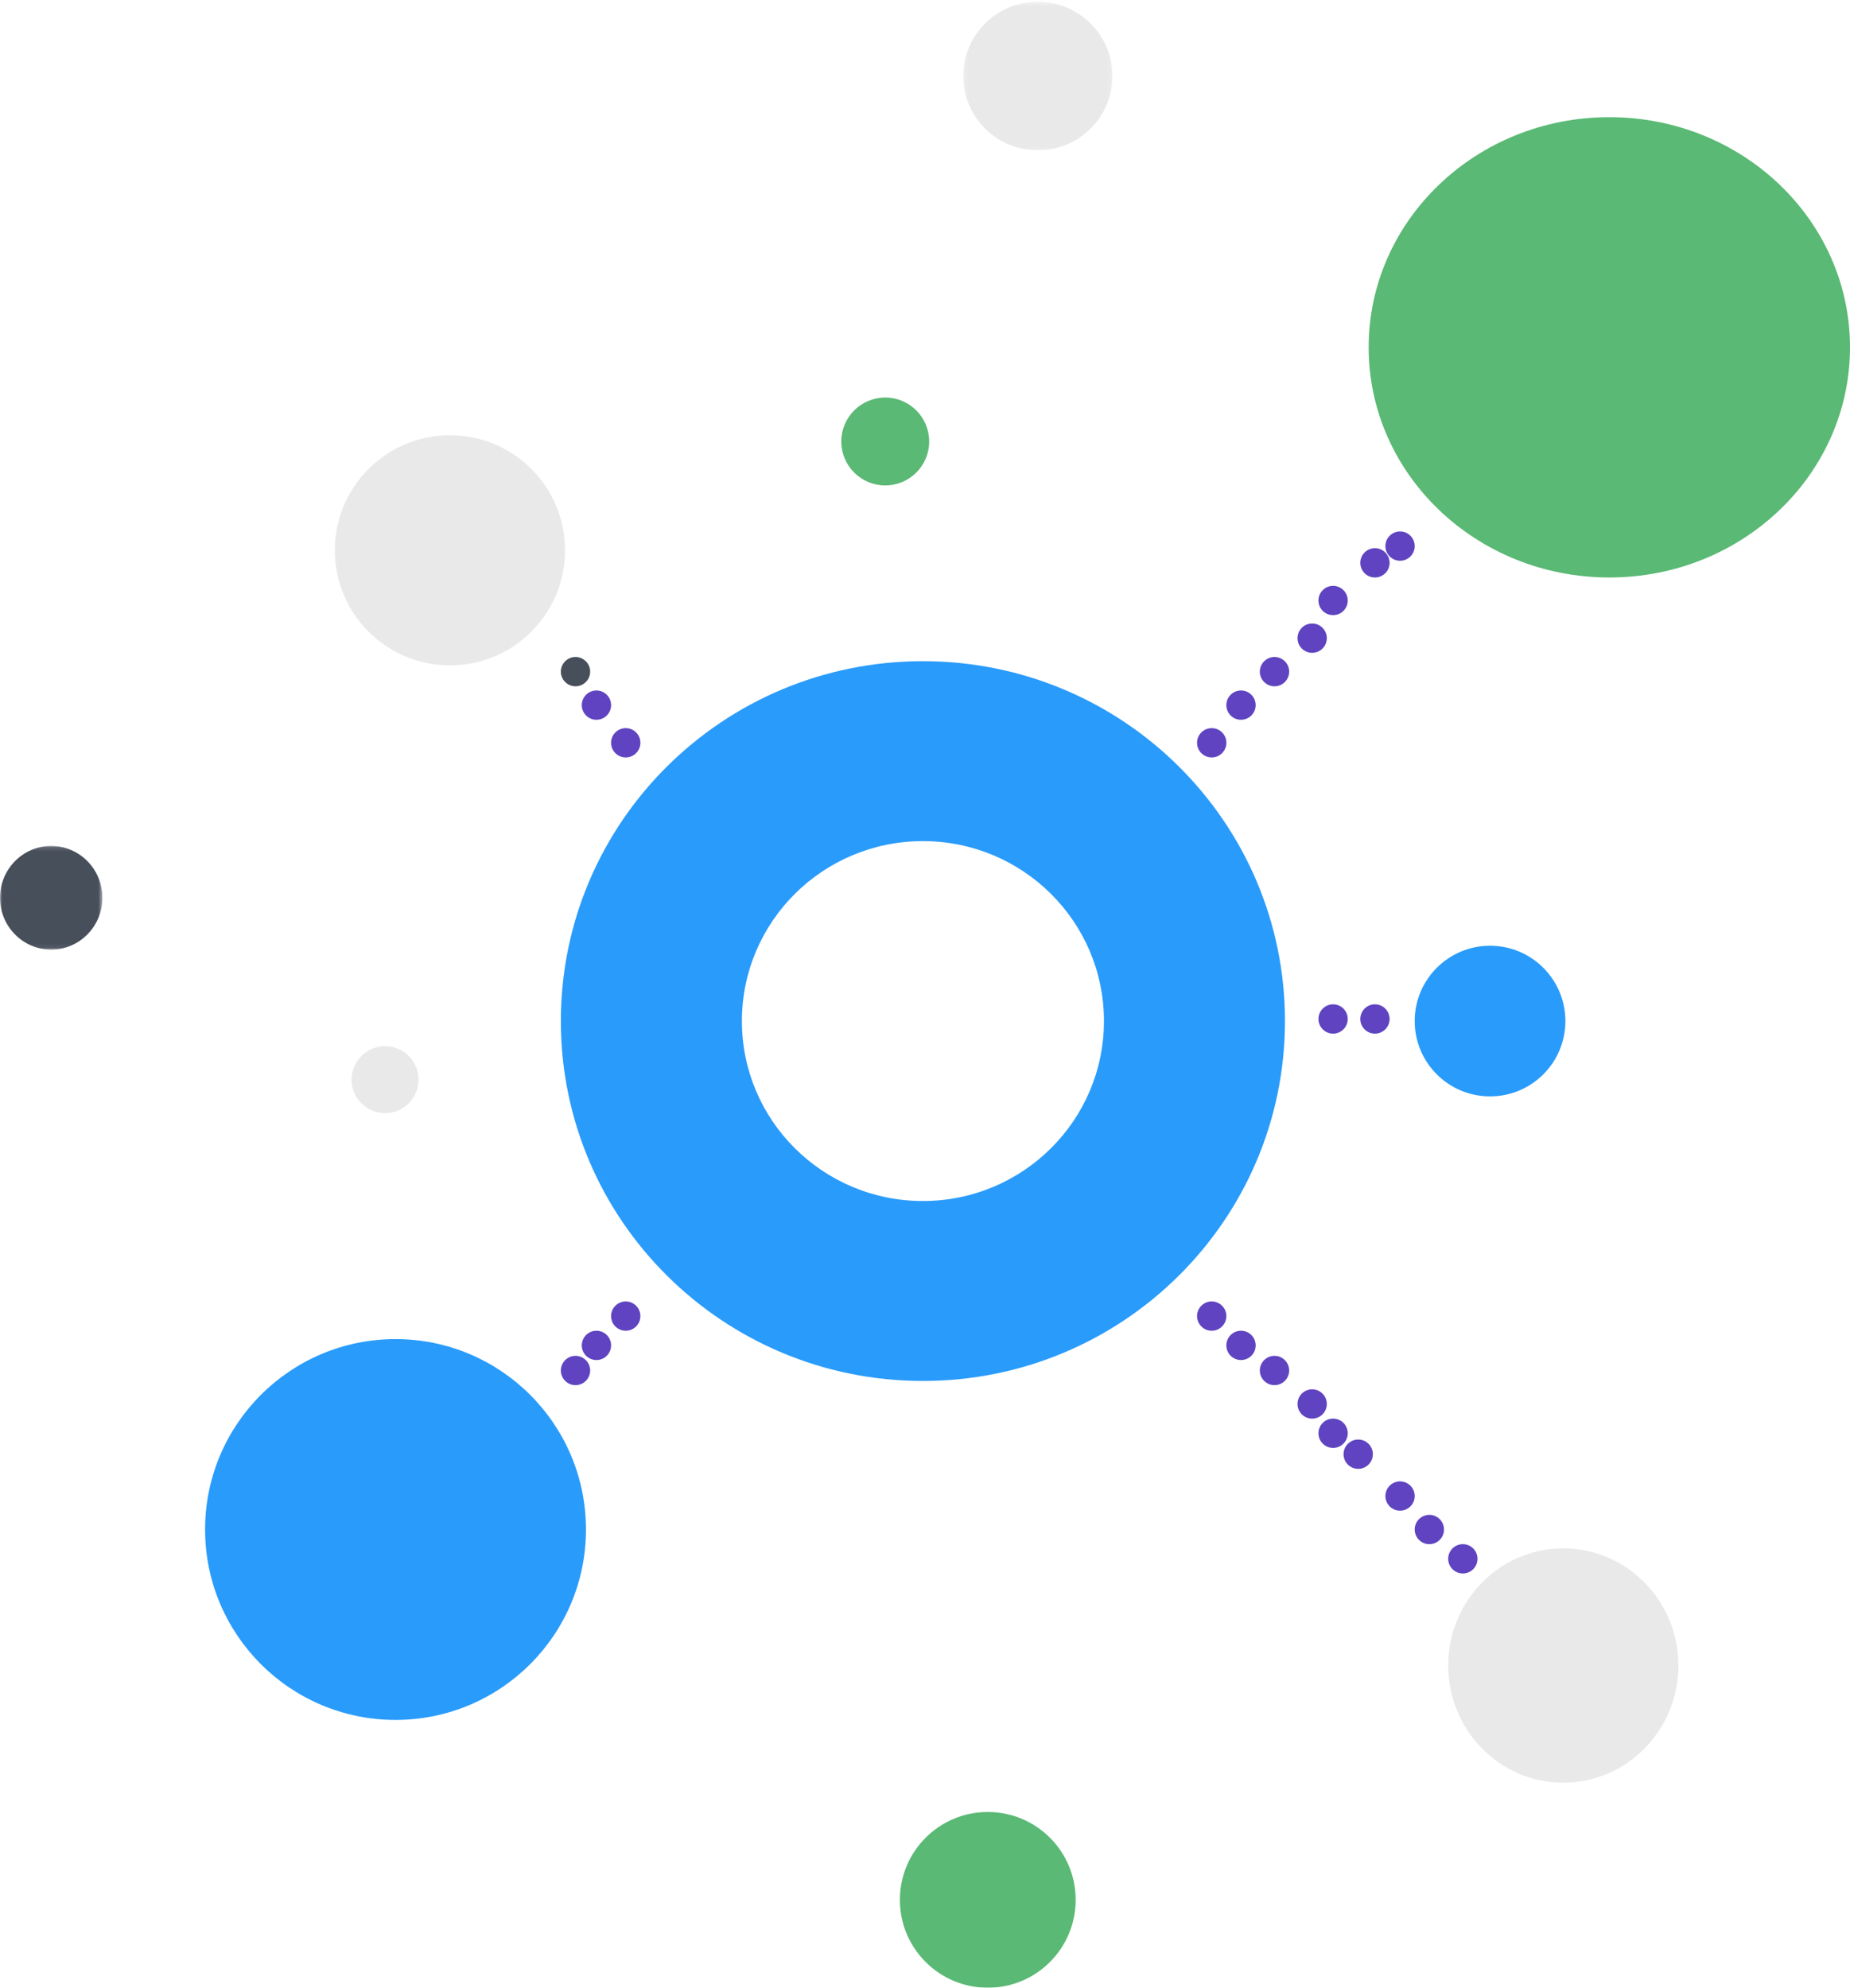 <svg width="442" height="475" viewBox="0 0 442 475" fill="none" xmlns="http://www.w3.org/2000/svg">
<g id="vision" opacity="0.837">
<path id="Fill 1" fill-rule="evenodd" clip-rule="evenodd" d="M222 105.5C222 111.299 217.299 116 211.499 116C205.701 116 201 111.299 201 105.5C201 99.704 205.701 95 211.499 95C217.299 95 222 99.704 222 105.5Z" fill="#3AAC59"/>
<g id="Group 5">
<mask id="mask0" mask-type="alpha" maskUnits="userSpaceOnUse" x="0" y="202" width="25" height="25">
<path id="Clip 4" fill-rule="evenodd" clip-rule="evenodd" d="M0 202.15H24.461V226.929H0V202.15Z" fill="white"/>
</mask>
<g mask="url(#mask0)">
<path id="Fill 3" fill-rule="evenodd" clip-rule="evenodd" d="M24.461 214.54C24.461 221.38 18.981 226.929 12.232 226.929C5.48 226.929 -0.001 221.38 -0.001 214.54C-0.001 207.696 5.48 202.15 12.232 202.15C18.981 202.15 24.461 207.696 24.461 214.54Z" fill="#242D3C"/>
</g>
</g>
<path id="Fill 6" fill-rule="evenodd" clip-rule="evenodd" d="M100 258C100 262.417 96.418 266 92.001 266C87.582 266 84 262.417 84 258C84 253.58 87.582 250 92.001 250C96.418 250 100 253.58 100 258Z" fill="#E6E5E5"/>
<g id="Group 10">
<mask id="mask1" mask-type="alpha" maskUnits="userSpaceOnUse" x="230" y="0" width="36" height="36">
<path id="Clip 9" fill-rule="evenodd" clip-rule="evenodd" d="M230.135 0.412H265.78V35.928H230.135V0.412Z" fill="white"/>
</mask>
<g mask="url(#mask1)">
<path id="Fill 8" fill-rule="evenodd" clip-rule="evenodd" d="M265.78 18.169C265.78 27.977 257.794 35.928 247.957 35.928C238.118 35.928 230.135 27.977 230.135 18.169C230.135 8.365 238.118 0.411 247.957 0.411C257.794 0.411 265.78 8.365 265.78 18.169Z" fill="#E6E5E5"/>
</g>
</g>
<path id="Fill 13" fill-rule="evenodd" clip-rule="evenodd" d="M220.497 286.999C196.612 286.999 177.253 267.749 177.253 243.999C177.253 220.248 196.612 200.998 220.497 200.998C244.385 200.998 263.753 220.248 263.753 243.999C263.753 267.749 244.385 286.999 220.497 286.999ZM220.497 158C172.724 158 134 196.498 134 243.999C134 291.499 172.724 330 220.497 330C268.276 330 307 291.499 307 243.999C307 196.498 268.276 158 220.497 158Z" fill="#0088FA"/>
<path id="Fill 17" fill-rule="evenodd" clip-rule="evenodd" d="M140 365.5C140 390.629 119.628 411 94.501 411C69.369 411 49 390.629 49 365.5C49 340.371 69.369 320 94.501 320C119.628 320 140 340.371 140 365.5Z" fill="#0088FA"/>
<path id="Fill 19" fill-rule="evenodd" clip-rule="evenodd" d="M442 83.001C442 113.374 416.26 138 384.503 138C352.746 138 327 113.374 327 83.001C327 52.626 352.746 28 384.5 28C416.257 28 442 52.626 442 83.001Z" fill="#3AAC59"/>
<path id="Fill 21" fill-rule="evenodd" clip-rule="evenodd" d="M135 131.5C135 146.688 122.688 159 107.5 159C92.309 159 80 146.688 80 131.5C80 116.312 92.309 104 107.5 104C122.685 104 135 116.312 135 131.5Z" fill="#E6E5E5"/>
<path id="Fill 23" fill-rule="evenodd" clip-rule="evenodd" d="M374 244C374 253.941 365.944 262 356.003 262C346.059 262 338 253.941 338 244C338 234.059 346.059 226 356.003 226C365.944 226 374 234.059 374 244Z" fill="#0088FA"/>
<path id="Fill 25" fill-rule="evenodd" clip-rule="evenodd" d="M257 454C257 465.599 247.6 475 236.003 475C224.4 475 215 465.599 215 454C215 442.401 224.4 433 236.003 433C247.6 433 257 442.401 257 454Z" fill="#3AAC59"/>
<path id="Fill 27" fill-rule="evenodd" clip-rule="evenodd" d="M137.499 164C136.563 164 135.684 163.635 135.025 162.974C133.659 161.612 133.659 159.388 135.022 158.023C135.684 157.365 136.563 157 137.496 157C138.432 157 139.312 157.368 139.974 158.026C140.635 158.687 141 159.566 141 160.502C141 161.437 140.635 162.313 139.974 162.974C139.315 163.635 138.435 164 137.499 164Z" fill="#242D3C"/>
<path id="Fill 29" fill-rule="evenodd" clip-rule="evenodd" d="M140.024 170.974C139.362 170.312 138.997 169.433 139 168.5C139 167.564 139.365 166.684 140.027 166.023C140.685 165.365 141.566 165 142.502 165C143.435 165 144.315 165.365 144.977 166.023C146.341 167.389 146.341 169.611 144.977 170.974C144.315 171.635 143.432 172 142.499 172C141.566 172 140.685 171.635 140.024 170.974Z" fill="#401FB4"/>
<path id="Fill 31" fill-rule="evenodd" clip-rule="evenodd" d="M147.025 179.974C145.658 178.611 145.658 176.389 147.025 175.023C147.687 174.365 148.567 174 149.5 174C150.436 174 151.316 174.365 151.975 175.023C153.342 176.389 153.342 178.611 151.975 179.974C151.313 180.635 150.433 181 149.5 181C148.567 181 147.687 180.635 147.025 179.974Z" fill="#401FB4"/>
<path id="Fill 33" fill-rule="evenodd" clip-rule="evenodd" d="M315 243.502C315 241.571 316.571 240 318.503 240C320.429 240 321.997 241.571 322 243.498C321.997 245.432 320.429 247 318.503 247C316.574 247 315.003 245.432 315 243.502Z" fill="#401FB4"/>
<path id="Fill 35" fill-rule="evenodd" clip-rule="evenodd" d="M326.022 245.971C325.361 245.309 325 244.433 325 243.5C325 241.572 326.57 240 328.498 240C330.43 240 332 241.569 332 243.5C331.997 245.431 330.427 247 328.502 247C327.567 247 326.685 246.635 326.022 245.971Z" fill="#401FB4"/>
<path id="Fill 37" fill-rule="evenodd" clip-rule="evenodd" d="M135.026 329.974C134.365 329.313 134 328.437 134 327.502C134 326.569 134.365 325.69 135.023 325.029C135.687 324.368 136.566 324 137.498 324C138.434 324 139.313 324.368 139.974 325.026C140.635 325.687 141 326.566 141 327.498C141 328.434 140.635 329.313 139.971 329.977C139.31 330.635 138.431 331 137.498 331C136.563 331 135.684 330.635 135.026 329.974Z" fill="#401FB4"/>
<path id="Fill 39" fill-rule="evenodd" clip-rule="evenodd" d="M140.023 323.977C138.659 322.611 138.659 320.389 140.026 319.02C140.685 318.362 141.562 318 142.498 318C143.435 318 144.315 318.365 144.977 319.023C146.341 320.389 146.341 322.611 144.977 323.974C144.315 324.635 143.435 325 142.498 325C141.565 325 140.685 324.635 140.023 323.977Z" fill="#401FB4"/>
<path id="Fill 41" fill-rule="evenodd" clip-rule="evenodd" d="M147.022 316.977C145.659 315.615 145.659 313.392 147.025 312.026C147.686 311.365 148.565 311 149.501 311C150.437 311 151.313 311.365 151.974 312.023C152.635 312.684 153 313.563 153 314.498C153 315.434 152.632 316.31 151.971 316.974C151.31 317.635 150.43 318 149.495 318C148.559 318 147.68 317.635 147.022 316.977Z" fill="#401FB4"/>
<path id="Fill 43" fill-rule="evenodd" clip-rule="evenodd" d="M332.026 132.974C331.365 132.312 331 131.436 331 130.5C331 129.564 331.365 128.684 332.026 128.023C332.685 127.365 333.568 127 334.501 127C335.437 127 336.316 127.365 336.978 128.023C338.341 129.386 338.341 131.611 336.975 132.974C336.316 133.635 335.437 134 334.501 134C333.565 134 332.685 133.635 332.026 132.974Z" fill="#401FB4"/>
<path id="Fill 45" fill-rule="evenodd" clip-rule="evenodd" d="M328.498 138C327.565 138 326.685 137.635 326.023 136.974C324.659 135.607 324.659 133.389 326.023 132.023C326.682 131.365 327.562 131 328.498 131C329.431 131 330.315 131.365 330.973 132.026C331.635 132.688 332 133.567 332 134.5C332 135.436 331.635 136.312 330.973 136.974C330.311 137.635 329.431 138 328.498 138Z" fill="#401FB4"/>
<path id="Fill 47" fill-rule="evenodd" clip-rule="evenodd" d="M318.5 147C317.567 147 316.687 146.635 316.025 145.974C314.658 144.611 314.658 142.389 316.025 141.023C316.684 140.365 317.564 140 318.5 140C319.436 140 320.316 140.365 320.975 141.023C322.342 142.389 322.342 144.611 320.975 145.974C320.313 146.635 319.433 147 318.5 147Z" fill="#401FB4"/>
<path id="Fill 49" fill-rule="evenodd" clip-rule="evenodd" d="M313.501 156C312.568 156 311.684 155.635 311.023 154.974C309.659 153.611 309.659 151.389 311.026 150.023C311.684 149.365 312.565 149 313.501 149C314.438 149 315.318 149.365 315.977 150.023C317.341 151.389 317.341 153.611 315.98 154.974C315.318 155.635 314.435 156 313.501 156Z" fill="#401FB4"/>
<path id="Fill 51" fill-rule="evenodd" clip-rule="evenodd" d="M304.503 164C303.566 164 302.685 163.635 302.023 162.974C300.659 161.607 300.659 159.389 302.023 158.023C302.682 157.365 303.566 157 304.503 157C305.44 157 306.317 157.365 306.979 158.023C308.34 159.386 308.34 161.607 306.979 162.977C306.317 163.635 305.44 164 304.503 164Z" fill="#401FB4"/>
<path id="Fill 53" fill-rule="evenodd" clip-rule="evenodd" d="M296.496 172C295.561 172 294.681 171.635 294.023 170.974C292.659 169.612 292.659 167.392 294.023 166.026C294.684 165.365 295.564 165 296.5 165C297.432 165 298.312 165.365 298.974 166.023C299.635 166.687 300 167.566 300 168.498C300 169.434 299.635 170.313 298.974 170.974C298.312 171.635 297.429 172 296.496 172Z" fill="#401FB4"/>
<path id="Fill 55" fill-rule="evenodd" clip-rule="evenodd" d="M289.498 181C288.563 181 287.684 180.635 287.026 179.977C286.365 179.316 286 178.436 286 177.5C286 176.564 286.365 175.684 287.026 175.023C287.687 174.365 288.566 174 289.502 174C290.437 174 291.316 174.365 291.974 175.023C292.635 175.684 293 176.564 293 177.497C293 178.433 292.635 179.312 291.974 179.974C291.313 180.635 290.434 181 289.498 181Z" fill="#401FB4"/>
<path id="Fill 57" fill-rule="evenodd" clip-rule="evenodd" d="M289.499 318C288.563 318 287.684 317.635 287.025 316.974C285.659 315.612 285.659 313.388 287.022 312.023C287.684 311.365 288.563 311 289.496 311C290.432 311 291.312 311.368 291.974 312.026C292.635 312.687 293 313.566 293 314.502C293 315.437 292.635 316.313 291.974 316.974C291.315 317.635 290.435 318 289.499 318Z" fill="#401FB4"/>
<path id="Fill 59" fill-rule="evenodd" clip-rule="evenodd" d="M296.499 325C295.566 325 294.685 324.635 294.024 323.974C293.362 323.312 292.997 322.433 293 321.5C293 320.564 293.365 319.684 294.027 319.023C294.685 318.365 295.566 318 296.502 318C297.435 318 298.315 318.365 298.977 319.023C300.341 320.389 300.341 322.611 298.977 323.974C298.315 324.635 297.432 325 296.499 325Z" fill="#401FB4"/>
<path id="Fill 61" fill-rule="evenodd" clip-rule="evenodd" d="M304.501 331C303.568 331 302.688 330.635 302.027 329.974C301.365 329.312 301 328.436 301 327.5C301 326.564 301.365 325.684 302.027 325.023C302.688 324.365 303.568 324 304.501 324C305.437 324 306.317 324.365 306.975 325.023C308.342 326.389 308.342 328.611 306.975 329.974C306.314 330.635 305.434 331 304.501 331Z" fill="#401FB4"/>
<path id="Fill 63" fill-rule="evenodd" clip-rule="evenodd" d="M313.501 339C312.565 339 311.685 338.635 311.023 337.974C310.365 337.313 310 336.434 310 335.498C310 334.566 310.365 333.687 311.023 333.026C311.685 332.365 312.568 332 313.501 332C314.434 332 315.314 332.365 315.975 333.023C317.342 334.388 317.342 336.612 315.975 337.974C315.317 338.635 314.437 339 313.501 339Z" fill="#401FB4"/>
<path id="Fill 65" fill-rule="evenodd" clip-rule="evenodd" d="M318.501 346C317.565 346 316.688 345.635 316.027 344.977C315.365 344.312 315 343.433 315 342.5C315 341.567 315.365 340.688 316.027 340.023C316.685 339.365 317.565 339 318.501 339C319.437 339 320.317 339.365 320.979 340.023C322.342 341.389 322.339 343.611 320.976 344.974C320.314 345.635 319.434 346 318.501 346Z" fill="#401FB4"/>
<path id="Fill 67" fill-rule="evenodd" clip-rule="evenodd" d="M324.501 351C323.565 351 322.685 350.635 322.023 349.974C320.659 348.611 320.659 346.389 322.023 345.023C322.681 344.365 323.562 344 324.498 344C325.434 344 326.317 344.365 326.976 345.023C328.343 346.389 328.34 348.611 326.976 349.977C326.317 350.635 325.437 351 324.501 351Z" fill="#401FB4"/>
<path id="Fill 69" fill-rule="evenodd" clip-rule="evenodd" d="M334.5 361C333.567 361 332.684 360.635 332.023 359.974C330.659 358.608 330.659 356.388 332.023 355.026C332.681 354.365 333.561 354 334.496 354C335.432 354 336.312 354.368 336.974 355.026C337.635 355.687 338 356.566 338 357.502C338 358.437 337.635 359.313 336.974 359.977C336.315 360.635 335.436 361 334.5 361Z" fill="#401FB4"/>
<path id="Fill 71" fill-rule="evenodd" clip-rule="evenodd" d="M341.502 369C340.566 369 339.683 368.635 339.024 367.974C337.661 366.608 337.658 364.388 339.021 363.023C339.683 362.365 340.563 362 341.496 362C342.432 362 343.312 362.368 343.973 363.026C344.635 363.69 345 364.569 345 365.502C345.003 366.437 344.638 367.313 343.976 367.977C343.315 368.635 342.438 369 341.502 369Z" fill="#401FB4"/>
<path id="Fill 73" fill-rule="evenodd" clip-rule="evenodd" d="M349.5 376C348.564 376 347.684 375.635 347.023 374.974C345.659 373.611 345.659 371.389 347.023 370.023C347.684 369.365 348.567 369 349.5 369C350.432 369 351.312 369.365 351.974 370.023C352.635 370.684 353 371.567 353 372.5C353 373.436 352.635 374.312 351.974 374.977C351.312 375.635 350.432 376 349.5 376Z" fill="#401FB4"/>
<path id="Fill 15" fill-rule="evenodd" clip-rule="evenodd" d="M373.5 426C358.311 426.001 346 413.466 346 398C345.999 389.477 349.739 381.843 355.639 376.708C360.444 372.525 366.682 369.999 373.5 370C388.688 369.999 401 382.536 401 398C401 413.466 388.688 426.001 373.5 426Z" fill="#E6E5E5"/>
</g>
</svg>
